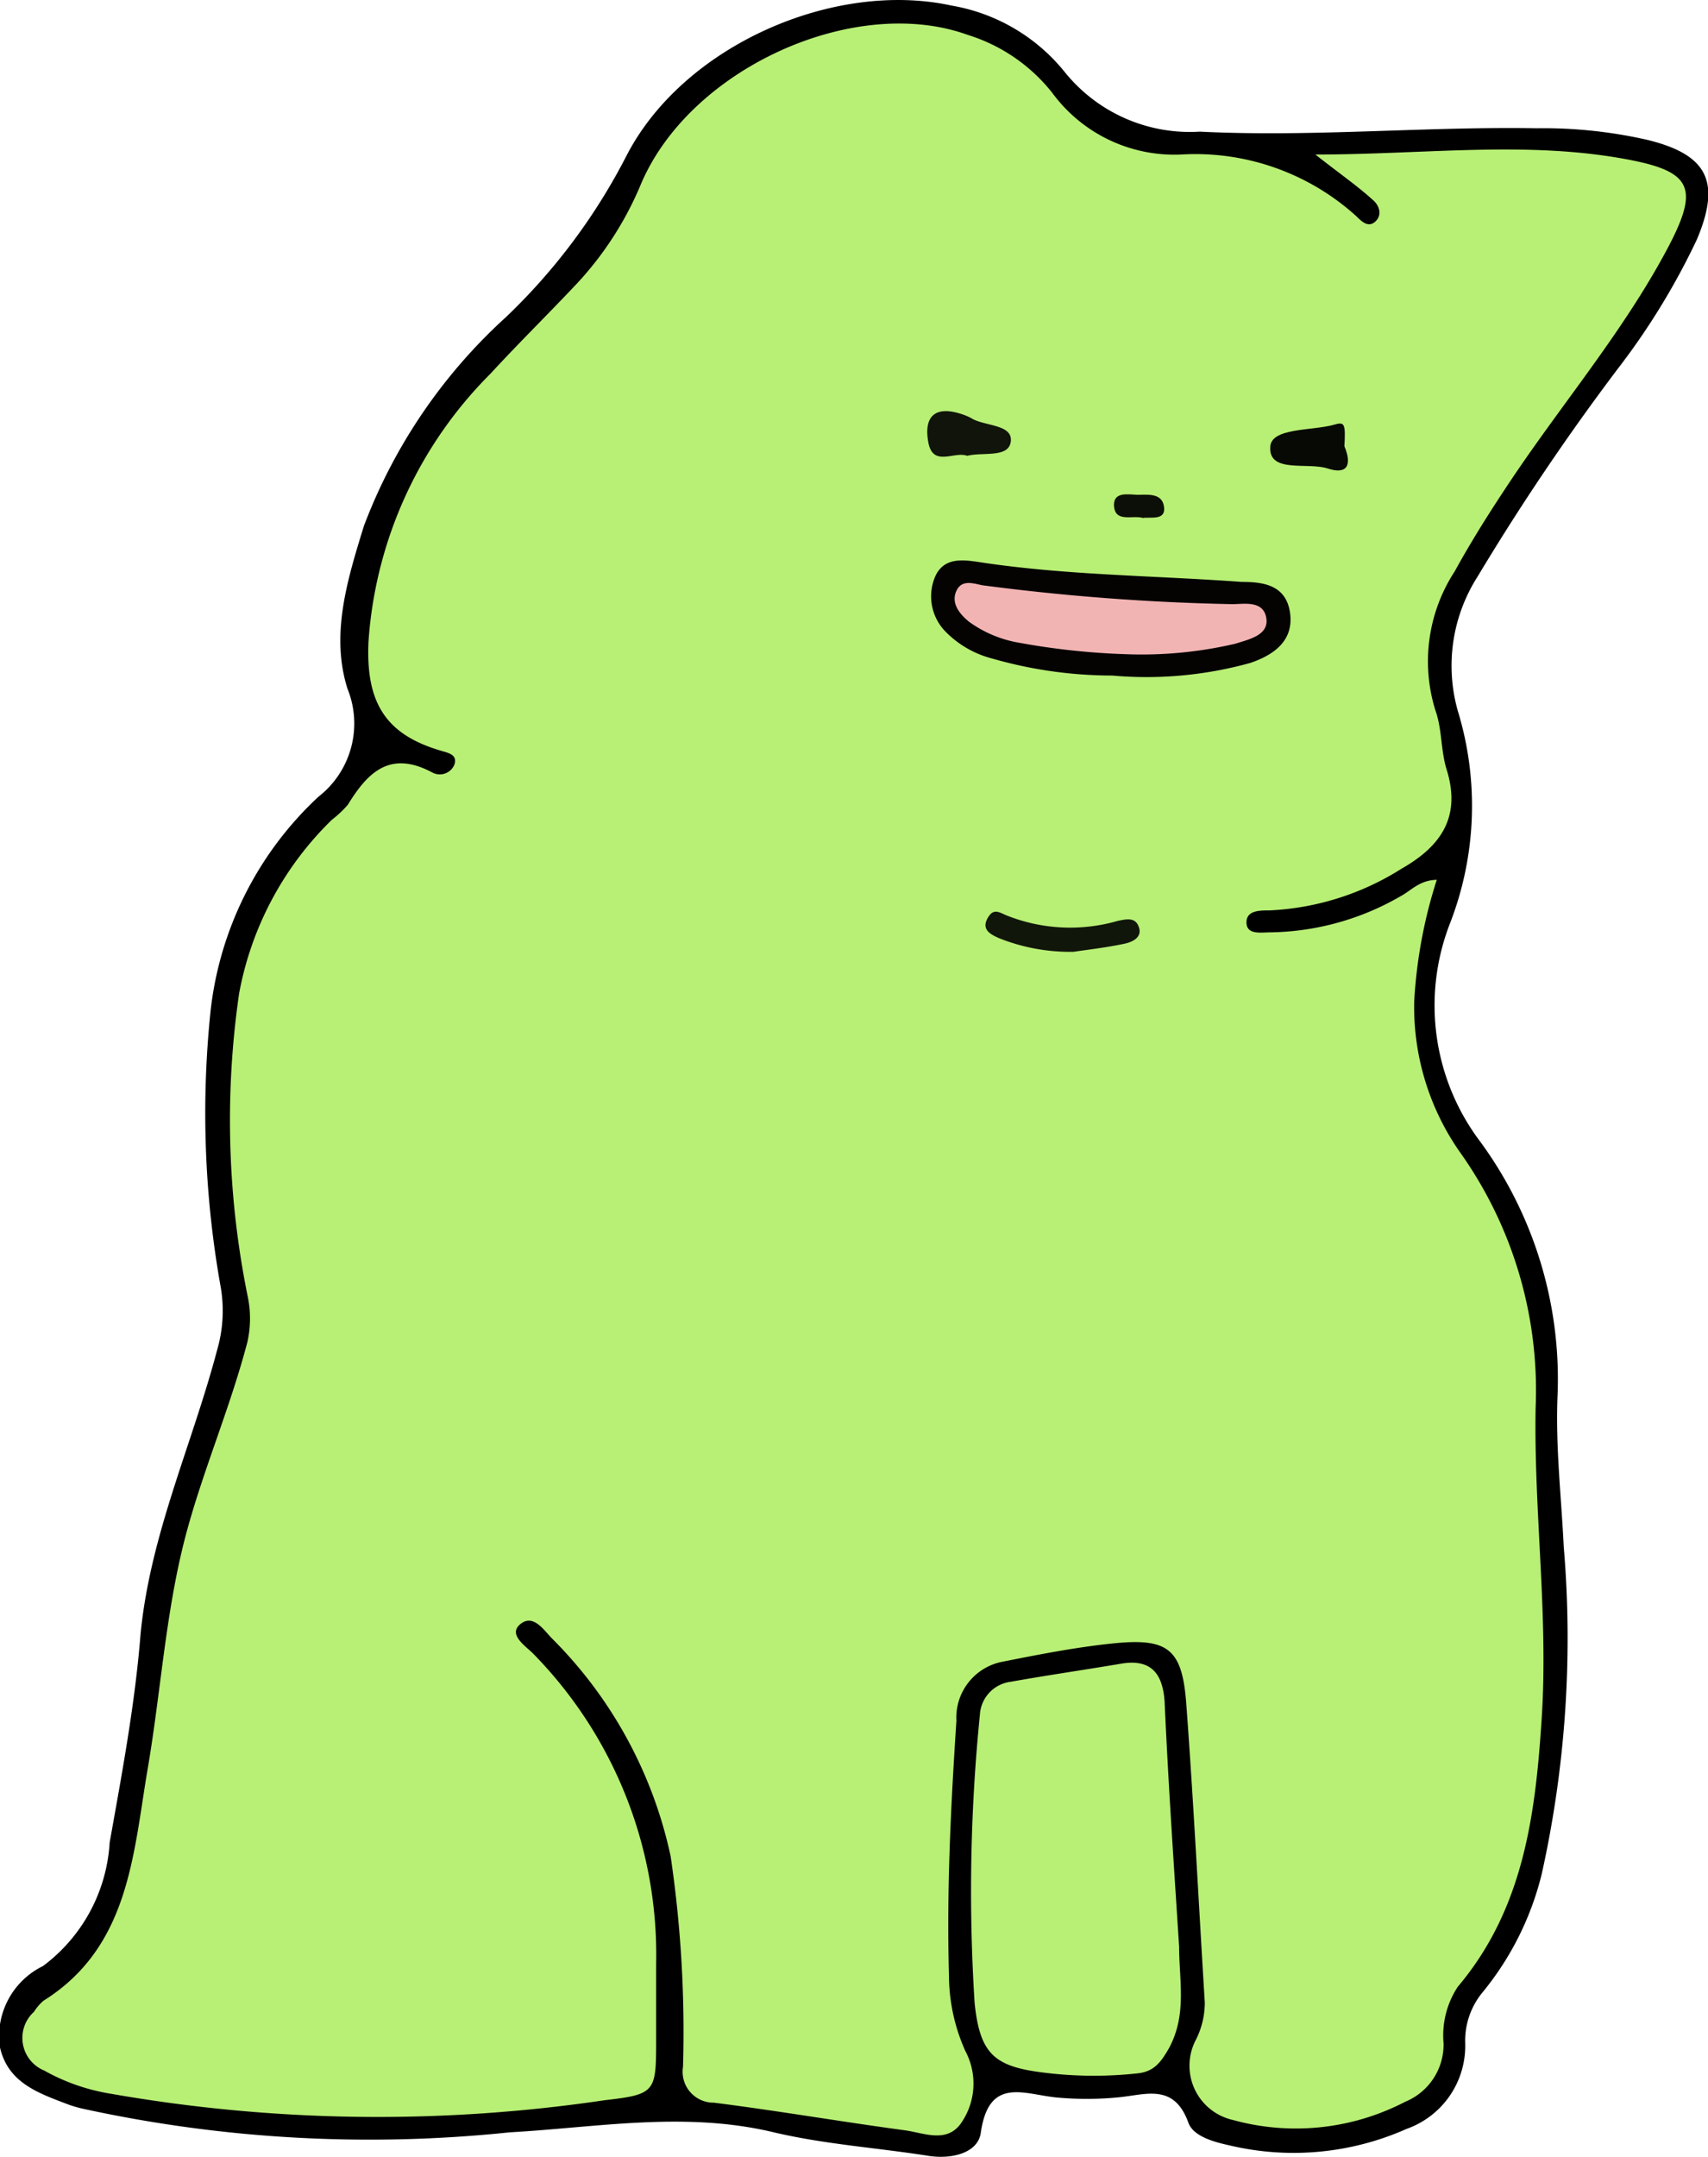 <svg xmlns="http://www.w3.org/2000/svg" viewBox="0 0 55.29 69.8"><defs><style>.cls-1{fill:#b8ef75;}.cls-2{fill:#040302;}.cls-3{fill:#11160b;}.cls-4{fill:#10140a;}.cls-5{fill:#070905;}.cls-6{fill:#0c0f07;}.cls-7{fill:#f2b4b3;}</style></defs><g id="레이어_2" data-name="레이어 2"><g id="레이어_1-2" data-name="레이어 1"><path d="M50.62,50.05a35.15,35.15,0,0,1-.71,10.58A9.65,9.65,0,0,1,48,64.46a2.46,2.46,0,0,0-.57,1.65,2.85,2.85,0,0,1-1.9,2.78,9,9,0,0,1-5.74.53c-.5-.11-1.16-.29-1.32-.73-.47-1.3-1.39-.9-2.29-.82a10.59,10.59,0,0,1-2,0c-1.06-.11-2.17-.67-2.43,1.14-.09.66-.94.87-1.7.75-1.65-.26-3.34-.37-5-.76-2.88-.69-5.7-.16-8.55,0a43.54,43.54,0,0,1-13.8-.76,4,4,0,0,1-.46-.13c-1-.38-2-.71-2.25-1.9a2.53,2.53,0,0,1,1.4-2.59,5.38,5.38,0,0,0,2.16-4c.4-2.24.82-4.48,1-6.74.31-3.22,1.67-6.13,2.48-9.2a4.54,4.54,0,0,0,.12-2,31.92,31.92,0,0,1-.33-9,11.14,11.14,0,0,1,3.49-6.9,3,3,0,0,0,.94-3.49c-.56-1.76,0-3.55.53-5.27a17.45,17.45,0,0,1,4.6-6.76,19.53,19.53,0,0,0,3.9-5.22C22.12,1.47,27-.65,30.8.18a6,6,0,0,1,3.65,2.13,5.2,5.2,0,0,0,4.39,1.95c3.64.18,7.27-.17,10.9-.11a15.22,15.22,0,0,1,3.56.37c2,.48,2.41,1.38,1.63,3.23a22.83,22.83,0,0,1-2.55,4.17,76.48,76.48,0,0,0-4.55,6.74A5.36,5.36,0,0,0,47.19,23a10.5,10.5,0,0,1-.26,6.9,7.31,7.31,0,0,0,1,7.06,13,13,0,0,1,2.49,8.19C50.35,46.78,50.54,48.41,50.62,50.05Z"/><path class="cls-1" d="M42.58,5c3.59,0,6.88-.46,10.16.17C54.77,5.56,55,6.1,54,8c-1.48,2.8-3.56,5.2-5.29,7.84-.57.86-1.12,1.74-1.62,2.65A5.33,5.33,0,0,0,46.47,23c.21.59.17,1.27.35,1.87.49,1.54-.15,2.5-1.45,3.24a8.74,8.74,0,0,1-4.28,1.35c-.32,0-.75,0-.74.4s.48.31.77.31A8.65,8.65,0,0,0,45.34,29c.34-.18.61-.52,1.17-.53a15.66,15.66,0,0,0-.73,3.93,8.19,8.19,0,0,0,1.45,4.84,13.29,13.29,0,0,1,2.48,8.31c-.06,3.35.41,6.69.2,10-.2,3.14-.58,6.21-2.72,8.74a2.86,2.86,0,0,0-.46,1.83,2,2,0,0,1-1.24,1.89,7.67,7.67,0,0,1-5.58.59,1.8,1.8,0,0,1-1.19-2.61A2.66,2.66,0,0,0,39,64.79c-.2-3.23-.36-6.45-.6-9.67-.13-1.74-.58-2.11-2.28-1.95-1.23.12-2.45.36-3.66.6a1.84,1.84,0,0,0-1.5,1.91c-.18,2.75-.32,5.5-.24,8.26a6,6,0,0,0,.53,2.43,2.24,2.24,0,0,1-.11,2.29c-.47.73-1.24.35-1.88.27-2-.27-4.1-.63-6.15-.89a1,1,0,0,1-1-1.16,38.86,38.86,0,0,0-.4-6.81A14.13,14.13,0,0,0,17.85,53c-.25-.26-.59-.78-1-.45s.13.69.39.94a13.91,13.91,0,0,1,4,10.07c0,.8,0,1.6,0,2.4,0,1.73,0,1.81-1.66,2a50.1,50.1,0,0,1-16-.21A6.5,6.5,0,0,1,1.43,67a1.14,1.14,0,0,1-.33-1.9,1.55,1.55,0,0,1,.31-.36C4.19,63,4.31,60,4.78,57.24c.43-2.51.58-5.08,1.23-7.55.56-2.11,1.44-4.13,2-6.27a3.49,3.49,0,0,0,0-1.51,28.59,28.59,0,0,1-.27-9.76,10.5,10.5,0,0,1,3-5.62,3.49,3.49,0,0,0,.52-.49C11.9,25,12.62,24.26,14,25a.51.51,0,0,0,.71-.26c.1-.31-.17-.37-.41-.44-1.8-.52-2.47-1.54-2.37-3.56a13.55,13.55,0,0,1,3.94-8.64c.92-1,1.89-1.95,2.82-2.94A10.8,10.8,0,0,0,20.73,6c1.57-3.78,6.93-6.2,10.6-4.87A5.6,5.6,0,0,1,34.06,3a4.9,4.9,0,0,0,4.17,2A7.76,7.76,0,0,1,43.91,7c.16.16.38.38.61.17s.14-.52-.09-.71C43.92,6,43.38,5.63,42.58,5Z"/><path class="cls-1" d="M38.17,63c0,1.1.26,2.19-.33,3.28-.27.47-.49.75-1,.81a13,13,0,0,1-2.86,0c-1.75-.19-2.25-.55-2.43-2.27a57,57,0,0,1,.17-9.33,1.14,1.14,0,0,1,1-1.07c1.17-.21,2.36-.38,3.54-.58,1-.18,1.38.31,1.44,1.23C37.82,57.73,38,60.36,38.17,63Z"/><path class="cls-2" d="M36,21.86a14.1,14.1,0,0,1-3.88-.55,3.25,3.25,0,0,1-1.53-.89,1.63,1.63,0,0,1-.31-1.78c.28-.6.87-.53,1.36-.46,2.84.44,5.7.44,8.55.65.67,0,1.44.08,1.57,1s-.55,1.37-1.28,1.62A12.56,12.56,0,0,1,36,21.86Z"/><path class="cls-3" d="M34.75,30.8a6.2,6.2,0,0,1-2.43-.45c-.24-.11-.55-.26-.36-.62s.38-.21.62-.11a5.55,5.55,0,0,0,3.6.18c.29-.06.58-.13.69.21s-.24.48-.48.53C35.77,30.67,35.14,30.74,34.75,30.8Z"/><path class="cls-4" d="M31.31,14.75c-.42-.16-1.11.38-1.26-.44s.2-1.22,1.14-.89a1.87,1.87,0,0,1,.32.15c.44.22,1.28.18,1.21.72S31.81,14.62,31.31,14.75Z"/><path class="cls-5" d="M43.52,14.44c.25.6.1.93-.54.72s-1.9.16-1.86-.68c0-.65,1.34-.53,2.08-.74C43.53,13.64,43.56,13.72,43.52,14.44Z"/><path class="cls-6" d="M37,16.76c-.35-.1-.92.17-.94-.42,0-.43.45-.34.74-.33s.81-.09.88.38S37.24,16.72,37,16.76Z"/><path class="cls-7" d="M36.47,21.17A23.29,23.29,0,0,1,33,20.8a3.86,3.86,0,0,1-1.63-.68c-.32-.26-.59-.61-.41-1s.57-.23.85-.18a72.85,72.85,0,0,0,8.08.61c.38,0,1-.13,1.1.44s-.57.7-1,.84A13.33,13.33,0,0,1,36.47,21.17Z"/></g></g></svg>